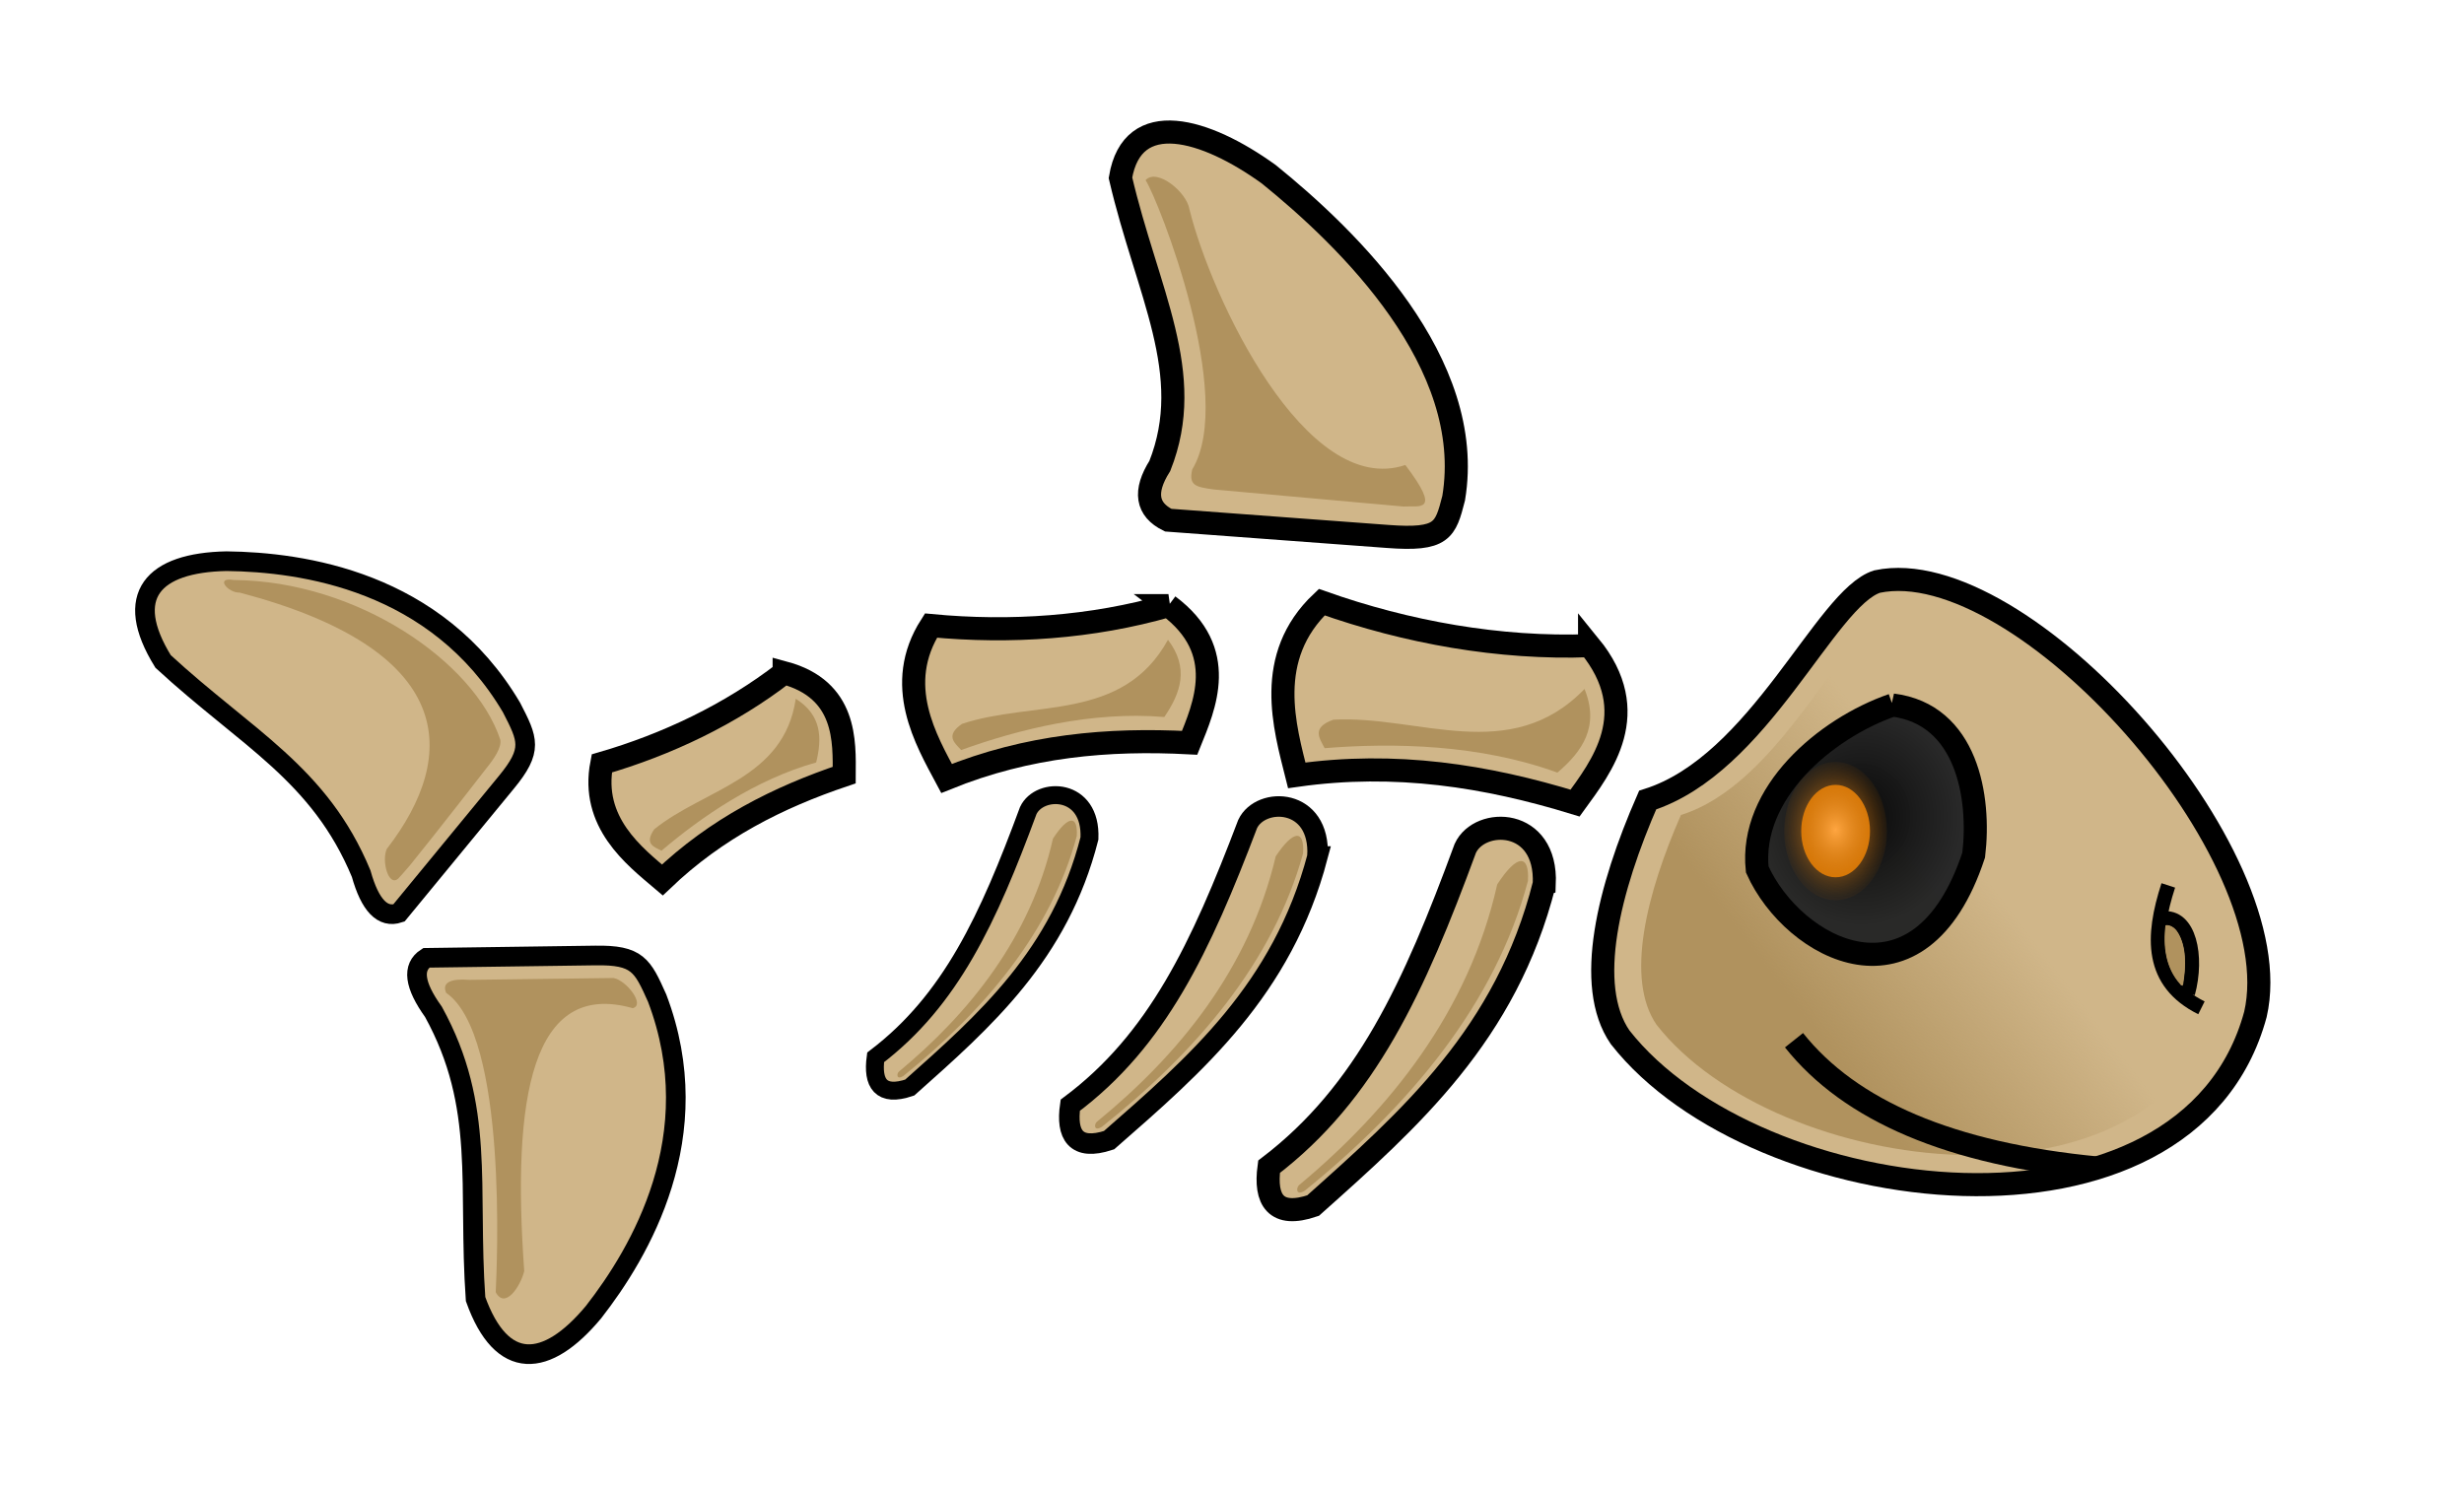 <svg height="121mm" viewBox="0 0 200 121" width="200mm" xmlns="http://www.w3.org/2000/svg" xmlns:xlink="http://www.w3.org/1999/xlink"><radialGradient id="a" cx="318.329" cy="188.731" gradientTransform="matrix(1.423 -.02 .025 1.835 -137.732 -112.168)" gradientUnits="userSpaceOnUse" r="2.978"><stop offset="0" stop-color="#ffa641"/><stop offset="1" stop-color="#a65a00" stop-opacity=".082"/></radialGradient><linearGradient id="b" gradientUnits="userSpaceOnUse" x1="318.739" x2="333.392" y1="244.577" y2="233.32"><stop offset="0" stop-color="#b0925e"/><stop offset="1" stop-color="#b0925e" stop-opacity="0"/></linearGradient><radialGradient id="c" cx="320.122" cy="186.556" gradientTransform="matrix(.781 .007 -.007 .843 73.331 67.2)" gradientUnits="userSpaceOnUse" r="10.47"><stop offset="0" stop-color="#0a0a0a"/><stop offset="1" stop-color="#282828" stop-opacity=".996"/></radialGradient><g transform="translate(-170.973 -160.411)"><g fill="#d0b689" stroke="#000"><path d="m354.045 242.752c-5.494 20.29-40.549 15.927-51.569 1.865-2.903-4.216-.912-12.069 2.235-19.257 9.096-2.854 14.422-16.423 18.63-17.738 11.702-2.46 33.694 22.101 30.704 35.13z" stroke-width="1.874"/><path d="m296.32 232.18c-3.09 12.202-10.901 19.078-18.766 26.102-3.047 1.037-3.936-.464-3.573-3.154 7.87-6.002 11.767-14.538 15.929-25.848 1.17-2.541 6.647-2.49 6.411 2.9z" stroke-width="1.874"/><path d="m277.916 229.941c-2.86 10.819-9.867 16.86-16.923 23.031-2.718.894-3.494-.449-3.148-2.837 7.052-5.263 10.594-12.815 14.398-22.831 1.064-2.248 5.932-2.152 5.672 2.637z" stroke-width="1.666"/><path d="m259.402 228.478c-2.412 9.46-8.478 14.784-14.587 20.222-2.365.801-3.052-.365-2.768-2.451 6.112-4.646 9.144-11.261 12.386-20.028.911-1.97 5.158-1.923 4.969 2.257z" stroke-width="1.454"/><g stroke-width="1.595"><path d="m219.285 237.979c3.449-.055 3.833.792 5.03 3.466 4.247 11.179-1.406 20.663-5.163 25.482-3.814 4.587-7.464 4.862-9.577-1.057-.649-9.201.828-15.594-3.418-23.315-1.574-2.188-1.742-3.636-.582-4.386z"/><path d="m212.059 223.939c2.196-2.659 1.774-3.488.434-6.093-6.08-10.298-17.017-11.804-23.128-11.878-5.964.115-8.458 2.795-5.154 8.141 6.781 6.252 12.697 9.09 16.077 17.227.726 2.596 1.752 3.632 3.063 3.193z"/></g><g stroke-width="1.874"><g><path d="m299.997 212.83c4.435 5.438.953 9.842-1.178 12.776-7.2-2.209-14.559-3.388-22.59-2.252-.972-3.886-2.693-9.599 2.03-14.06 6.945 2.458 14.407 3.794 21.738 3.537z"/><path d="m265.814 209.577c4.937 3.688 2.909 8.182 1.718 11.136-6.605-.348-13.126.215-19.727 2.894-1.656-3.104-4.339-7.605-1.266-12.412 6.441.615 13.083.163 19.275-1.618z"/><path d="m234.622 215.028c5.084 1.374 4.889 5.583 4.874 8.305-5.356 1.805-10.359 4.307-14.759 8.515-2.293-1.944-5.843-4.674-4.917-9.461 5.31-1.541 10.444-3.993 14.802-7.358z"/></g><path d="m283.591 203.959c4.479.34 4.699-.489 5.374-3.104 1.841-11-8.569-21.093-15.004-26.296-5.148-3.719-11.08-5.467-12.042.285 2.166 9.288 6.166 15.9 3.197 23.389-1.321 2.091-1.066 3.548.68 4.405z"/></g></g><g fill="#b0925e"><path d="m248.991 221.3c4.62-1.671 10.612-3.179 16.487-2.681 1.335-1.954 2.039-3.977.298-6.269-3.678 6.686-10.952 4.903-16.721 6.827-1.369.956-.617 1.521-.064 2.123z"/><path d="m278.492 221.149c5.569-.453 12.596-.317 18.894 1.985 2.049-1.745 3.427-3.755 2.201-6.791-6.034 6.238-13.484 2.108-20.39 2.495-1.788.641-1.131 1.485-.705 2.31z"/><path d="m224.667 229.472c3.239-2.753 7.64-5.789 12.553-7.164.491-1.988.449-3.841-1.656-5.172-.957 6.533-7.394 7.29-11.488 10.596-.82 1.19-.04 1.42.59 1.74z"/></g><path d="m351.045 241.955c-4.859 17.945-35.863 14.086-45.609 1.649-2.568-3.728-.807-10.674 1.977-17.031 8.045-2.524 12.755-14.525 16.477-15.688 10.35-2.175 29.799 19.547 27.155 31.07z" fill="url(#b)"/><g fill="#b0925e"><path d="m285.043 198.16c3 3.954 1.115 3.277-.125 3.374l-15.39-1.383c-1.486-.206-2.09-.309-1.781-1.634 3.565-5.886-2.726-21.826-3.788-23.482.911-1.005 3.333.95 3.561 2.368 1.755 7.14 9.441 23.482 17.523 20.757z"/><path d="m220.775 239.807-11.694.15c-1.444-.119-2.277.186-1.894 1.054 5.019 3.465 4.117 22.346 4.023 24.302.753 1.411 2-.443 2.315-1.714-1.012-14.066.589-23.669 8.806-21.343 1.042-.257-.513-2.265-1.555-2.448z"/><path d="m204.226 230.687c2.257-2.777 6.249-7.935 6.249-7.935.548-.677 1.25-1.66 1.101-2.31-2.111-6.306-11.586-12.86-21.616-12.944-1.575-.28-.505 1.057.478 1.023 17.537 4.622 17.888 13.101 11.93 20.807-.442.978.143 3.113.93 2.408 0 0 .633-.687.927-1.049z"/><path d="m276.419 256.618c-.24.198-.284.919.467.452 8.493-6.886 15.458-15.158 18.108-25.144.131-2.202-.897-2.184-2.493.281-2.315 10.333-8.738 18.292-16.082 24.411z"/><path d="m260 251.483c-.215.174-.261.815.411.406 7.613-6.044 13.881-13.333 16.329-22.185.137-1.956-.778-1.95-2.218.226-2.153 9.164-7.937 16.18-14.521 21.552z"/><path d="m243.937 247.409c-.187.153-.221.713.362.351 6.596-5.331 12.008-11.738 14.075-19.48.105-1.707-.693-1.695-1.934.214-1.808 8.012-6.8 14.176-12.503 18.914z"/></g><path d="m346.971 232.29c-1.354 4.174-1.466 7.873 2.692 9.937" fill="#d0b689" stroke="#000" stroke-width="1.162"/><path d="m346.514 234.981c2.148-.303 2.865 3.061 2.048 6.07" fill="none" stroke="#000" stroke-width="1.162"/><path d="m346.74 235.53c-.212 1.651.022 3.478 1.178 4.756.072.168.274.165.27-.038.215-1.419.306-3.026-.533-4.272-.204-.276-.584-.523-.915-.446z" fill="#b0925e"/><path d="m341.306 255.241c-12.027-1.142-20.166-4.664-24.716-10.384" fill="none" stroke="#000" stroke-width="1.874"/><path d="m324.59 217.646c6.033.748 7.151 7.474 6.585 12.179-4.348 13.193-14.644 7.681-17.569 1.168-.646-6.188 5.502-11.442 10.985-13.347z" fill="url(#c)" stroke="#000" stroke-width="1.874"/><ellipse cx="319.967" cy="227.878" fill="#e37b00" fill-opacity=".998" rx="2.791" ry="3.752"/><ellipse cx="319.967" cy="227.878" fill="url(#a)" rx="4.172" ry="5.608"/></g></svg>